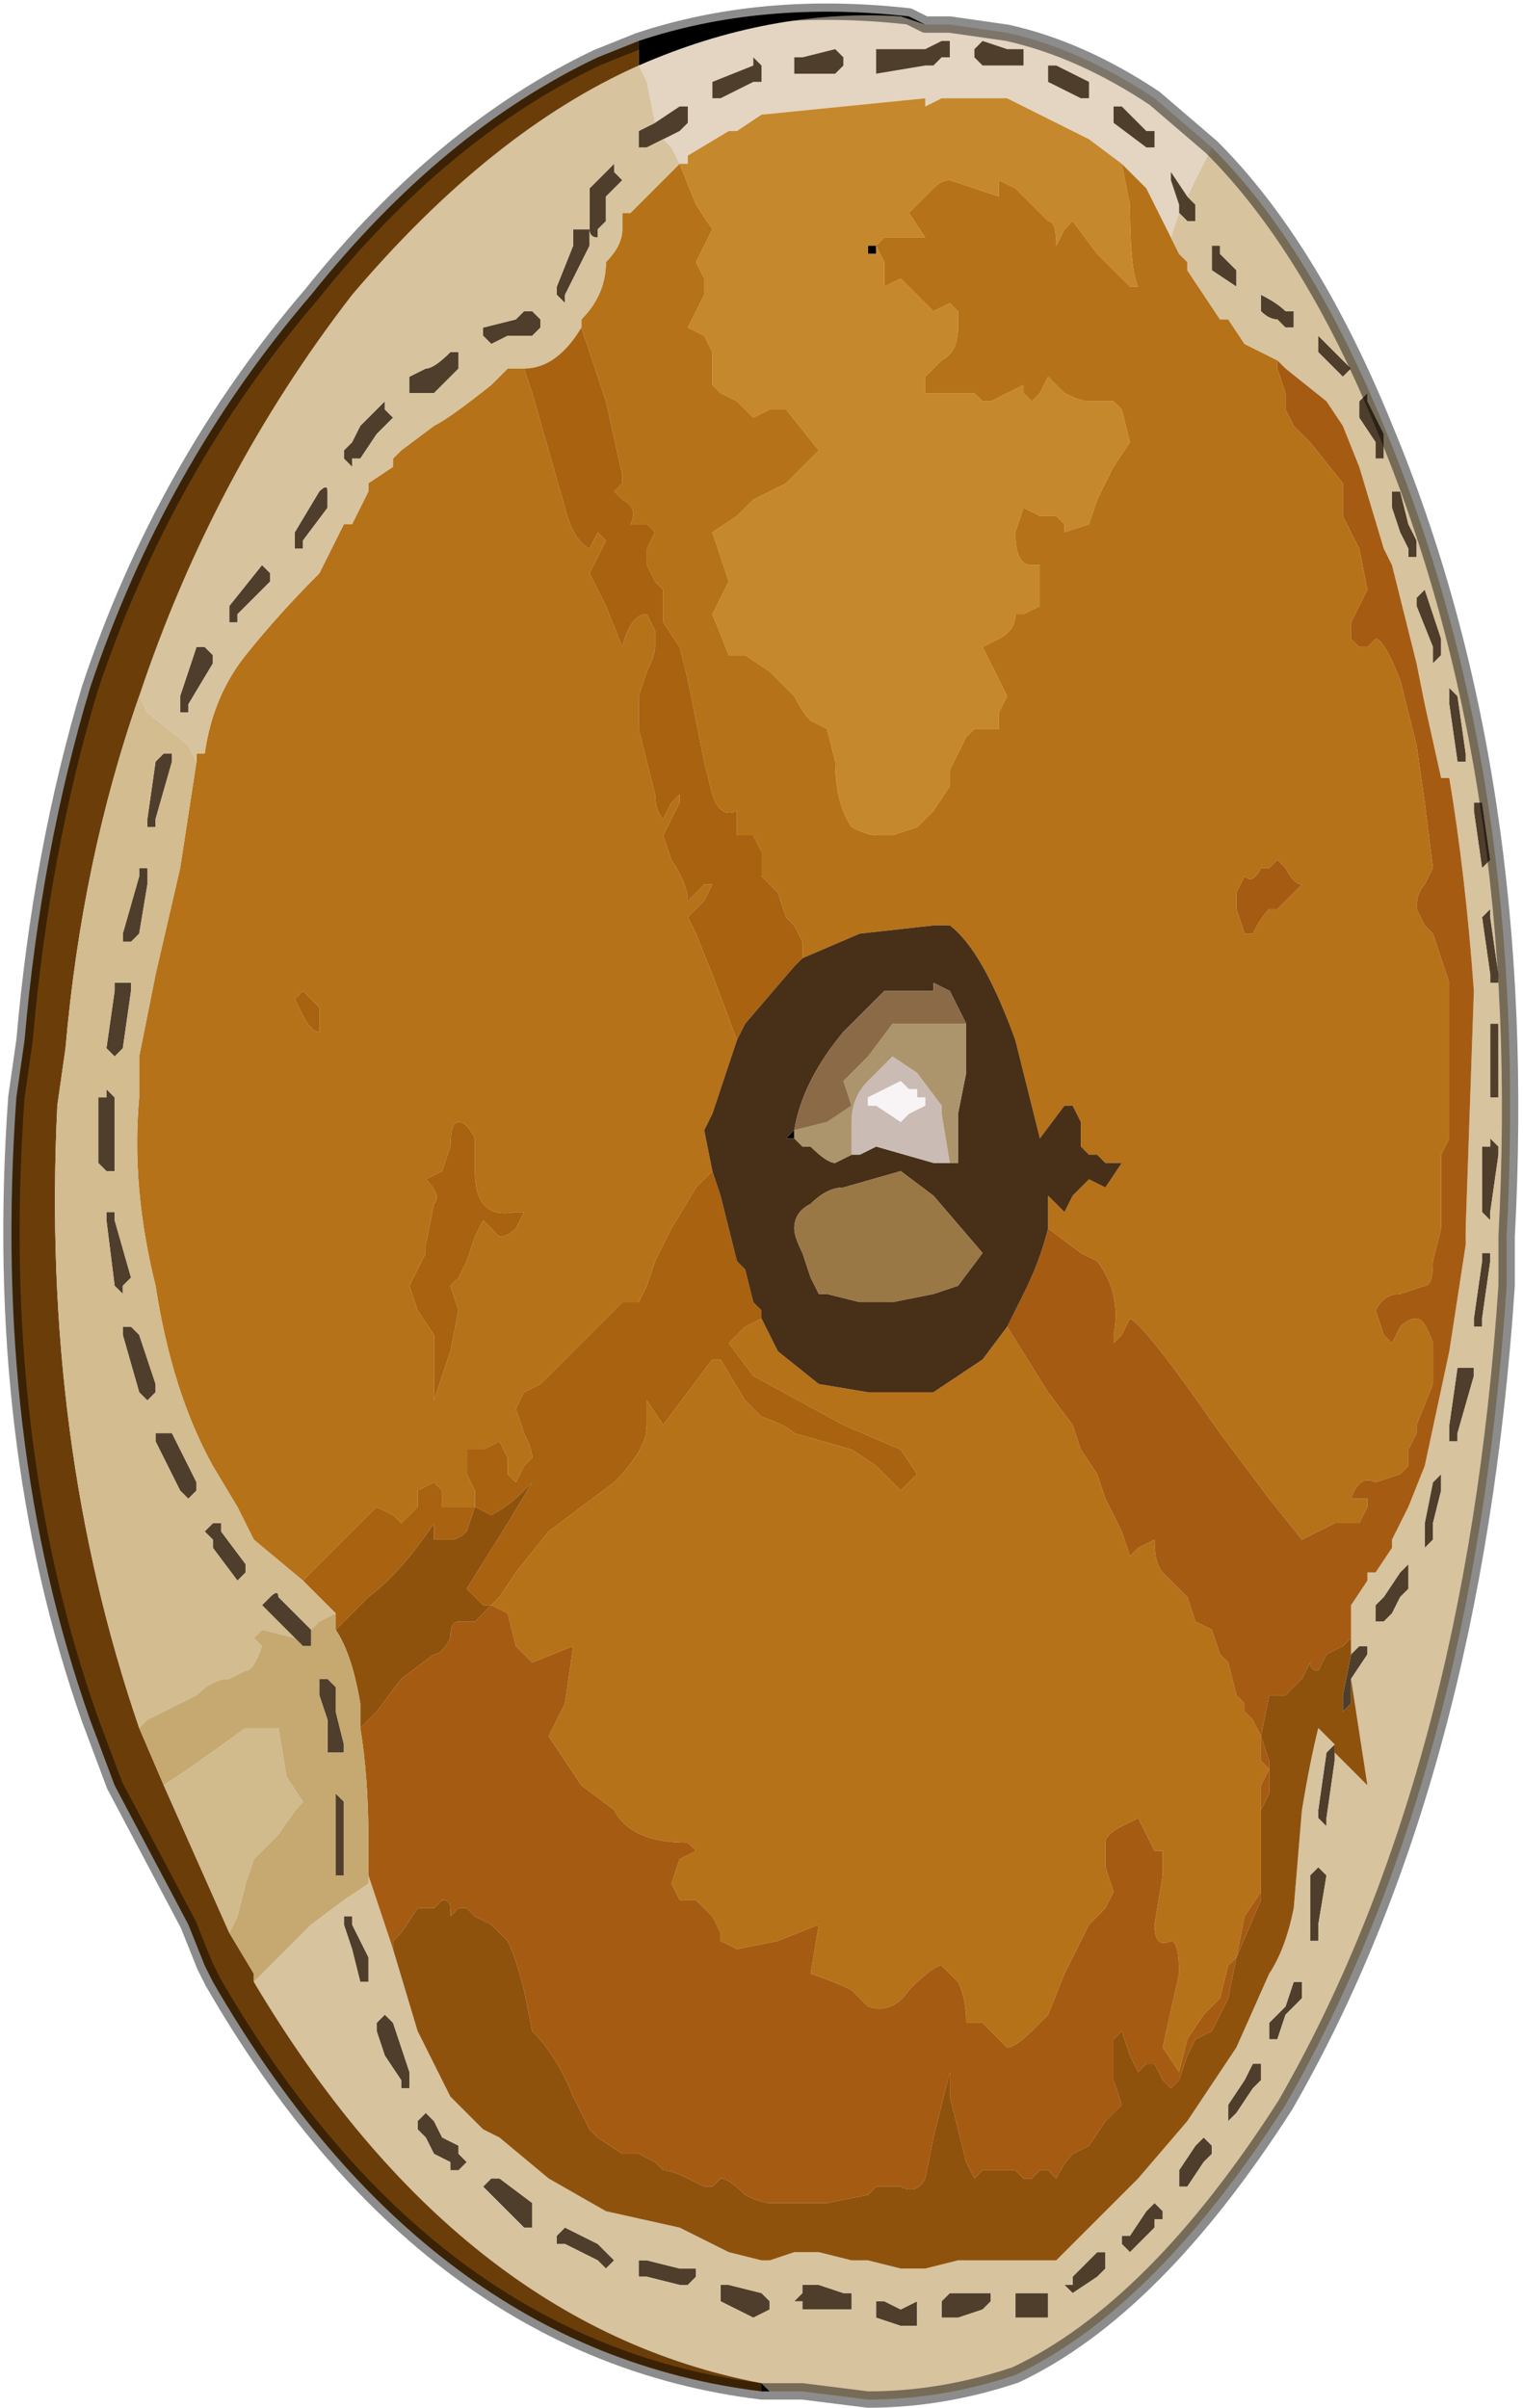 <?xml version="1.0" encoding="UTF-8" standalone="no"?>
<svg xmlns:xlink="http://www.w3.org/1999/xlink" height="14.7px" width="9.3px" xmlns="http://www.w3.org/2000/svg">
  <g transform="matrix(1.0, 0.0, 0.0, 1.0, 4.55, 6.75)">
    <path d="M1.1 -6.6 L1.25 -6.6 1.6 -6.55 Q2.05 -6.45 2.5 -6.15 L2.85 -5.85 2.75 -5.65 2.7 -5.55 2.7 -5.55 2.6 -5.7 2.6 -5.7 2.6 -5.65 2.65 -5.5 2.65 -5.45 2.6 -5.3 2.55 -5.4 2.45 -5.6 2.3 -5.75 2.1 -5.9 2.1 -5.9 Q1.8 -6.05 1.6 -6.15 L1.45 -6.15 1.3 -6.15 1.25 -6.15 1.2 -6.15 1.1 -6.1 1.1 -6.15 0.6 -6.1 0.1 -6.05 -0.05 -5.95 -0.1 -5.95 -0.35 -5.8 -0.35 -5.75 -0.4 -5.75 -0.45 -5.85 -0.5 -5.9 -0.4 -5.95 -0.35 -6.0 -0.35 -6.0 Q-0.35 -6.05 -0.35 -6.05 L-0.35 -6.1 -0.4 -6.1 -0.4 -6.1 -0.55 -6.0 -0.6 -6.25 -0.65 -6.35 Q0.15 -6.7 0.95 -6.65 L1.1 -6.6 M0.3 -6.35 L0.3 -6.3 0.35 -6.3 0.55 -6.3 0.6 -6.35 0.6 -6.4 0.55 -6.45 0.35 -6.4 0.3 -6.4 0.3 -6.35 M0.1 -6.35 L0.1 -6.35 0.05 -6.4 0.05 -6.35 -0.2 -6.25 -0.2 -6.2 -0.2 -6.15 -0.15 -6.15 0.05 -6.25 0.1 -6.25 0.1 -6.35 M1.85 -6.25 L1.85 -6.25 2.05 -6.15 2.1 -6.15 2.1 -6.2 2.1 -6.25 1.9 -6.35 1.85 -6.35 1.85 -6.25 M1.4 -6.45 L1.4 -6.4 1.45 -6.35 1.45 -6.35 1.6 -6.35 1.65 -6.35 1.7 -6.35 1.7 -6.35 1.7 -6.45 1.6 -6.45 1.45 -6.5 1.45 -6.5 1.4 -6.45 M1.25 -6.5 L1.2 -6.5 1.1 -6.45 0.95 -6.45 0.9 -6.45 0.9 -6.45 0.8 -6.45 0.8 -6.4 0.8 -6.3 1.1 -6.35 1.1 -6.35 1.15 -6.35 1.15 -6.35 1.2 -6.4 1.25 -6.4 1.25 -6.5 M2.45 -5.95 L2.3 -6.1 2.25 -6.1 2.25 -6.05 Q2.25 -6.0 2.25 -6.0 L2.45 -5.85 2.45 -5.85 2.5 -5.85 2.5 -5.95 2.45 -5.95" fill="#e3d5c1" fill-rule="evenodd" stroke="none"/>
    <path d="M-0.55 -6.0 L-0.4 -6.1 -0.4 -6.1 -0.35 -6.1 -0.35 -6.05 Q-0.35 -6.05 -0.35 -6.0 L-0.35 -6.0 -0.4 -5.95 -0.5 -5.9 -0.5 -5.9 -0.6 -5.85 -0.6 -5.85 Q-0.65 -5.85 -0.65 -5.85 L-0.65 -5.95 -0.55 -6.0 -0.55 -6.0 M2.65 -5.45 L2.65 -5.5 2.6 -5.65 2.6 -5.7 2.6 -5.7 2.7 -5.55 2.7 -5.55 2.75 -5.5 2.75 -5.45 2.75 -5.4 2.7 -5.4 2.7 -5.4 2.65 -5.45 M1.25 -6.5 L1.25 -6.4 1.2 -6.4 1.15 -6.35 1.15 -6.35 1.1 -6.35 1.1 -6.35 0.8 -6.3 0.8 -6.4 0.8 -6.45 0.9 -6.45 0.9 -6.45 0.95 -6.45 1.1 -6.45 1.2 -6.5 1.25 -6.5 M1.4 -6.45 L1.45 -6.5 1.45 -6.5 1.6 -6.45 1.7 -6.45 1.7 -6.35 1.7 -6.35 1.65 -6.35 1.6 -6.35 1.45 -6.35 1.45 -6.35 1.4 -6.4 1.4 -6.45 M1.85 -6.25 L1.85 -6.35 1.9 -6.35 2.1 -6.25 2.1 -6.2 2.1 -6.15 2.05 -6.15 1.85 -6.25 1.85 -6.25 M0.1 -6.35 L0.1 -6.25 0.05 -6.25 -0.15 -6.15 -0.2 -6.15 -0.2 -6.2 -0.2 -6.25 0.05 -6.35 0.05 -6.4 0.1 -6.35 0.1 -6.35 M0.3 -6.35 L0.3 -6.4 0.35 -6.4 0.55 -6.45 0.6 -6.4 0.6 -6.35 0.55 -6.3 0.35 -6.3 0.3 -6.3 0.3 -6.35 M2.45 -5.95 L2.5 -5.95 2.5 -5.85 2.45 -5.85 2.45 -5.85 2.25 -6.0 Q2.25 -6.0 2.25 -6.05 L2.25 -6.1 2.3 -6.1 2.45 -5.95 M2.9 -5.25 L2.9 -5.2 3.0 -5.1 3.0 -5.0 3.0 -5.0 2.85 -5.1 2.85 -5.2 2.85 -5.25 2.9 -5.25 M3.65 -4.55 L3.7 -4.5 3.65 -4.45 3.65 -4.45 3.65 -4.45 3.5 -4.6 3.5 -4.7 3.5 -4.7 3.65 -4.55 3.65 -4.55 M3.35 -4.75 L3.35 -4.75 3.3 -4.75 3.25 -4.8 Q3.2 -4.8 3.15 -4.85 L3.15 -4.9 3.15 -4.95 Q3.25 -4.9 3.3 -4.85 L3.35 -4.85 3.35 -4.75 M3.7 3.35 L3.75 3.3 3.8 3.3 3.8 3.35 3.7 3.5 3.7 3.65 3.65 3.7 3.65 3.6 3.7 3.35 M3.6 3.95 L3.6 4.0 3.55 4.35 3.55 4.4 3.5 4.35 3.5 4.3 3.55 3.95 3.6 3.9 3.6 3.95 M3.9 -4.1 L3.9 -4.0 3.9 -3.95 3.85 -3.95 3.85 -4.05 3.75 -4.2 3.75 -4.3 3.8 -4.35 3.8 -4.3 3.9 -4.1 M3.95 -3.75 L4.0 -3.75 4.0 -3.75 4.05 -3.55 4.1 -3.45 4.1 -3.35 4.05 -3.35 4.05 -3.4 4.0 -3.5 3.95 -3.65 3.95 -3.75 M4.15 -3.15 L4.25 -2.85 4.25 -2.75 4.25 -2.75 4.2 -2.7 4.2 -2.8 4.1 -3.05 4.1 -3.1 4.15 -3.15 4.15 -3.15 M4.3 -2.5 L4.3 -2.55 4.35 -2.5 4.4 -2.15 4.4 -2.1 4.4 -2.1 4.35 -2.1 4.3 -2.45 4.3 -2.5 M4.45 -1.85 L4.5 -1.85 4.55 -1.5 4.5 -1.45 4.5 -1.45 4.5 -1.45 4.45 -1.8 4.45 -1.9 4.45 -1.85 M4.6 -0.75 L4.55 -0.75 4.55 -0.8 4.5 -1.15 4.5 -1.15 4.55 -1.2 4.55 -1.15 4.6 -0.8 4.6 -0.75 M4.55 -0.5 L4.55 -0.5 4.6 -0.5 4.6 -0.1 4.6 -0.05 4.55 -0.05 Q4.55 0.0 4.55 -0.05 L4.55 -0.45 4.55 -0.5 M4.6 0.25 L4.6 0.3 4.55 0.65 4.55 0.7 4.5 0.65 4.5 0.25 4.55 0.25 4.55 0.2 4.6 0.25 M4.5 0.9 L4.55 0.9 4.55 0.95 4.5 1.3 4.5 1.35 4.45 1.35 4.45 1.3 4.5 0.95 4.5 0.9 M4.45 1.65 L4.35 2.0 4.35 2.05 4.3 2.05 4.3 1.95 4.35 1.6 4.4 1.6 4.45 1.6 4.45 1.65 M4.25 2.25 L4.25 2.35 4.2 2.55 4.2 2.65 4.15 2.7 4.15 2.6 4.15 2.55 4.2 2.3 4.25 2.25 M4.05 2.95 L4.0 3.0 3.95 3.1 3.9 3.15 3.85 3.15 3.85 3.05 3.9 3.0 4.0 2.85 4.05 2.8 4.05 2.9 4.05 2.95 M3.5 4.65 L3.55 4.7 3.5 5.0 3.5 5.1 3.45 5.1 3.45 4.95 3.45 4.7 3.5 4.65 M3.3 5.55 L3.25 5.7 3.2 5.7 3.2 5.6 3.3 5.5 3.35 5.35 3.4 5.35 3.4 5.45 3.3 5.55 M3.15 5.85 L3.15 5.95 3.1 6.0 3.0 6.15 2.95 6.2 2.95 6.1 3.05 5.95 3.1 5.85 3.15 5.85 M2.85 6.35 L2.85 6.4 2.8 6.45 2.7 6.6 2.65 6.6 2.65 6.5 2.75 6.35 2.8 6.3 2.85 6.35 M2.45 6.75 L2.5 6.7 2.55 6.75 2.55 6.8 2.5 6.8 2.5 6.85 2.35 7.0 2.3 6.95 2.3 6.9 2.35 6.9 2.45 6.75 M2.2 7.0 L2.2 7.1 2.15 7.15 2.0 7.25 1.95 7.2 2.0 7.2 2.0 7.15 2.15 7.0 2.2 7.0 M0.15 7.3 L0.15 7.35 0.05 7.4 -0.15 7.3 -0.15 7.25 -0.15 7.2 -0.1 7.2 0.1 7.25 0.15 7.3 M0.45 7.2 L0.6 7.25 0.65 7.25 0.65 7.35 0.6 7.35 0.45 7.35 0.35 7.35 0.35 7.3 0.3 7.3 0.35 7.25 Q0.35 7.2 0.35 7.2 L0.45 7.2 M0.95 7.35 L1.05 7.3 1.05 7.4 1.05 7.45 0.95 7.45 0.8 7.4 0.8 7.3 Q0.85 7.3 0.85 7.3 L0.95 7.35 M1.2 7.4 L1.2 7.3 1.25 7.25 1.3 7.25 1.45 7.25 1.5 7.25 1.5 7.3 1.45 7.35 1.3 7.4 1.25 7.4 1.2 7.4 M1.65 7.25 L1.85 7.25 1.85 7.35 1.85 7.4 1.65 7.4 1.65 7.3 1.65 7.25 M-1.05 -5.35 L-1.0 -5.35 -0.95 -5.35 -0.95 -5.4 -0.95 -5.6 -0.85 -5.7 -0.8 -5.75 -0.8 -5.7 -0.75 -5.65 -0.8 -5.6 Q-0.85 -5.55 -0.85 -5.55 L-0.85 -5.5 -0.85 -5.4 -0.9 -5.35 -0.9 -5.3 Q-0.95 -5.3 -0.95 -5.35 L-0.95 -5.25 -0.95 -5.25 -1.1 -4.95 -1.1 -4.9 -1.15 -4.95 -1.15 -5.0 -1.05 -5.25 -1.05 -5.3 -1.05 -5.35 M-1.35 -4.85 L-1.3 -4.85 -1.25 -4.8 -1.25 -4.75 -1.3 -4.7 -1.45 -4.7 -1.55 -4.65 -1.55 -4.65 -1.6 -4.7 -1.6 -4.75 -1.4 -4.8 -1.35 -4.85 M-1.8 -4.6 L-1.75 -4.6 -1.75 -4.55 -1.75 -4.5 Q-1.85 -4.4 -1.9 -4.35 L-2.0 -4.35 -2.0 -4.35 -2.05 -4.35 -2.05 -4.45 -1.95 -4.5 Q-1.9 -4.5 -1.8 -4.6 M-2.6 -3.75 Q-2.55 -3.8 -2.55 -3.75 L-2.55 -3.65 -2.7 -3.45 -2.7 -3.4 -2.75 -3.4 -2.75 -3.45 -2.75 -3.5 -2.6 -3.75 -2.6 -3.75 M-2.2 -4.3 L-2.2 -4.25 -2.15 -4.2 -2.2 -4.15 -2.25 -4.1 -2.25 -4.1 -2.35 -3.95 -2.4 -3.95 -2.4 -3.9 -2.45 -3.95 -2.45 -4.0 -2.4 -4.05 -2.4 -4.05 -2.35 -4.15 -2.25 -4.25 -2.2 -4.3 M-3.15 -3.0 L-3.15 -3.05 -2.95 -3.3 -2.95 -3.3 -2.9 -3.25 -2.9 -3.2 -3.1 -3.0 -3.1 -2.95 -3.15 -2.95 -3.15 -3.0 M-3.3 -2.8 L-3.3 -2.8 -3.25 -2.75 -3.25 -2.7 -3.4 -2.45 -3.4 -2.4 -3.45 -2.4 -3.45 -2.5 -3.35 -2.8 -3.3 -2.8 M-3.5 -2.15 L-3.5 -2.1 -3.6 -1.75 -3.6 -1.7 -3.65 -1.7 -3.65 -1.75 -3.6 -2.1 -3.55 -2.15 -3.55 -2.15 -3.5 -2.15 M-3.65 -1.45 L-3.65 -1.35 -3.7 -1.05 -3.75 -1.0 -3.75 -1.0 -3.8 -1.0 -3.8 -1.05 -3.7 -1.4 -3.7 -1.45 -3.65 -1.45 M-3.85 -0.75 L-3.8 -0.75 -3.75 -0.75 -3.75 -0.7 -3.8 -0.35 -3.85 -0.3 -3.85 -0.3 -3.9 -0.35 -3.9 -0.35 -3.85 -0.7 -3.85 -0.75 M-3.9 -0.05 L-3.9 -0.1 -3.85 -0.05 -3.85 0.35 -3.85 0.4 -3.9 0.4 -3.9 0.4 -3.95 0.35 -3.95 -0.05 -3.9 -0.05 M-2.75 3.25 L-2.9 3.1 -2.95 3.05 -2.9 3.0 -2.9 3.0 Q-2.85 2.95 -2.85 3.0 L-2.7 3.15 -2.65 3.2 -2.65 3.25 -2.65 3.3 -2.7 3.3 -2.7 3.3 -2.75 3.25 -2.75 3.25 M-3.9 0.65 L-3.9 0.65 -3.85 0.65 -3.85 0.7 -3.75 1.05 -3.8 1.1 -3.8 1.15 -3.85 1.1 -3.85 1.1 -3.9 0.7 -3.9 0.65 M-3.8 1.35 L-3.75 1.35 -3.75 1.35 -3.7 1.4 -3.6 1.7 -3.6 1.75 -3.65 1.8 -3.65 1.8 -3.7 1.75 -3.8 1.4 -3.8 1.35 M-3.6 2.0 L-3.55 2.0 -3.55 2.0 -3.5 2.0 -3.35 2.3 -3.35 2.35 -3.4 2.4 -3.4 2.4 -3.45 2.35 -3.6 2.05 -3.6 2.0 M-2.6 3.55 L-2.6 3.5 -2.55 3.5 -2.5 3.55 -2.5 3.7 -2.45 3.9 -2.45 3.95 Q-2.45 3.95 -2.5 3.95 L-2.55 3.95 -2.55 3.75 -2.6 3.6 -2.6 3.55 M-3.25 2.55 L-3.2 2.55 -3.2 2.6 -3.05 2.8 -3.05 2.85 -3.1 2.9 -3.1 2.9 -3.25 2.7 -3.25 2.65 -3.3 2.6 -3.3 2.6 -3.25 2.55 -3.25 2.55 M-2.45 4.25 L-2.45 4.5 -2.45 4.7 -2.5 4.7 -2.5 4.65 -2.5 4.3 -2.5 4.2 -2.45 4.25 M-1.9 6.2 L-1.9 6.2 -1.85 6.3 -1.75 6.35 -1.75 6.4 -1.7 6.45 -1.7 6.45 -1.75 6.5 -1.8 6.5 -1.8 6.45 -1.9 6.4 -1.95 6.3 -2.0 6.25 -2.0 6.2 -1.95 6.15 -1.95 6.15 -1.9 6.2 M-1.3 6.75 L-1.3 6.85 -1.35 6.85 -1.55 6.65 -1.6 6.6 -1.55 6.55 -1.55 6.55 -1.5 6.55 -1.3 6.7 -1.3 6.75 M-1.15 6.95 L-1.15 6.9 -1.1 6.85 -1.1 6.85 -0.9 6.95 -0.85 7.0 -0.85 7.0 -0.8 7.05 -0.85 7.1 -0.85 7.1 -0.9 7.05 -1.1 6.95 -1.15 6.95 M-0.6 7.05 L-0.4 7.1 -0.35 7.1 Q-0.3 7.1 -0.3 7.1 L-0.3 7.15 -0.35 7.2 -0.35 7.2 -0.4 7.2 -0.6 7.15 -0.65 7.15 -0.65 7.05 -0.6 7.05 M-2.3 5.2 L-2.3 5.3 -2.3 5.35 -2.35 5.35 -2.4 5.15 -2.4 5.15 -2.45 5.0 -2.45 4.95 -2.4 4.95 -2.4 5.0 -2.35 5.1 -2.3 5.2 M-2.25 5.6 L-2.2 5.55 -2.2 5.55 -2.15 5.6 -2.1 5.75 -2.05 5.9 Q-2.05 5.9 -2.05 5.95 L-2.05 6.0 -2.1 6.0 -2.1 5.95 -2.2 5.8 -2.2 5.8 -2.25 5.65 -2.25 5.6" fill="#4f3e2c" fill-rule="evenodd" stroke="none"/>
    <path d="M1.1 -6.6 L0.95 -6.65 Q0.15 -6.7 -0.65 -6.35 L-0.65 -6.5 Q0.1 -6.75 1.0 -6.65 L1.1 -6.6 M0.15 7.85 L0.1 7.85 0.1 7.8 0.15 7.85 M0.8 -5.25 L0.8 -5.2 0.75 -5.2 0.75 -5.25 0.8 -5.25 0.8 -5.25 M0.3 0.2 L0.25 0.2 0.3 0.15 0.3 0.2" fill="#000000" fill-rule="evenodd" stroke="none"/>
    <path d="M-0.4 -5.75 L-0.35 -5.75 -0.35 -5.8 -0.1 -5.95 -0.05 -5.95 0.1 -6.05 0.6 -6.1 1.1 -6.15 1.1 -6.1 1.2 -6.15 1.25 -6.15 1.3 -6.15 1.45 -6.15 1.6 -6.15 Q1.8 -6.05 2.1 -5.9 L2.1 -5.9 2.3 -5.75 2.35 -5.5 Q2.35 -5.1 2.4 -5.0 L2.35 -5.0 2.15 -5.2 2.0 -5.4 1.95 -5.35 1.9 -5.25 Q1.9 -5.4 1.85 -5.4 L1.75 -5.5 1.65 -5.6 1.55 -5.65 1.55 -5.55 1.55 -5.55 1.25 -5.65 Q1.2 -5.65 1.15 -5.6 L1.05 -5.5 1.0 -5.45 1.0 -5.45 1.1 -5.3 1.0 -5.3 0.9 -5.3 0.85 -5.3 0.8 -5.25 0.8 -5.25 0.75 -5.25 0.75 -5.2 0.8 -5.2 0.8 -5.25 0.85 -5.15 0.85 -5.0 0.95 -5.05 1.0 -5.0 1.05 -4.95 1.15 -4.85 1.25 -4.9 1.3 -4.85 1.3 -4.75 Q1.3 -4.6 1.2 -4.55 L1.1 -4.45 1.1 -4.35 1.15 -4.35 1.25 -4.35 1.35 -4.35 1.4 -4.35 1.45 -4.3 1.5 -4.3 1.7 -4.4 1.7 -4.35 1.75 -4.3 1.8 -4.35 1.85 -4.45 1.95 -4.35 Q2.05 -4.3 2.1 -4.3 L2.15 -4.3 2.25 -4.3 2.3 -4.25 2.35 -4.05 2.25 -3.9 2.2 -3.8 2.15 -3.7 2.1 -3.55 1.95 -3.5 1.95 -3.55 1.9 -3.6 1.85 -3.6 1.8 -3.6 1.7 -3.65 1.65 -3.5 Q1.65 -3.3 1.75 -3.3 L1.8 -3.3 1.8 -3.05 1.7 -3.0 1.7 -3.0 1.65 -3.0 Q1.65 -2.9 1.55 -2.85 L1.45 -2.8 1.55 -2.6 1.6 -2.5 1.55 -2.4 1.55 -2.3 1.4 -2.3 Q1.4 -2.3 1.35 -2.25 L1.35 -2.25 1.3 -2.15 1.25 -2.05 1.25 -1.95 1.15 -1.8 1.05 -1.7 0.9 -1.65 0.8 -1.65 Q0.75 -1.65 0.65 -1.7 0.55 -1.85 0.55 -2.1 L0.5 -2.3 0.4 -2.35 Q0.35 -2.4 0.3 -2.5 L0.15 -2.65 0.0 -2.75 -0.1 -2.75 -0.2 -3.0 -0.15 -3.1 -0.1 -3.2 -0.15 -3.35 -0.2 -3.5 -0.05 -3.6 0.0 -3.65 0.05 -3.7 0.15 -3.75 0.25 -3.8 0.45 -4.0 0.25 -4.25 0.15 -4.25 0.05 -4.2 0.0 -4.25 -0.05 -4.3 -0.15 -4.35 -0.2 -4.4 -0.2 -4.6 -0.25 -4.7 -0.35 -4.75 -0.3 -4.85 -0.25 -4.95 -0.25 -5.05 -0.3 -5.15 -0.2 -5.35 -0.2 -5.35 -0.3 -5.5 -0.4 -5.75" fill="#c6882c" fill-rule="evenodd" stroke="none"/>
    <path d="M2.3 -5.75 L2.45 -5.6 2.55 -5.4 2.6 -5.3 2.65 -5.2 2.65 -5.2 2.7 -5.15 2.7 -5.1 2.8 -4.95 2.9 -4.8 2.95 -4.8 3.05 -4.65 3.05 -4.65 3.25 -4.55 3.25 -4.5 3.3 -4.35 3.3 -4.25 3.35 -4.15 3.4 -4.1 3.45 -4.05 3.65 -3.8 3.65 -3.6 3.75 -3.4 3.8 -3.15 3.75 -3.05 3.7 -2.95 3.7 -2.85 3.75 -2.8 3.8 -2.8 3.85 -2.85 Q3.9 -2.85 4.0 -2.6 L4.1 -2.2 4.15 -1.85 4.2 -1.45 4.15 -1.35 Q4.1 -1.3 4.1 -1.2 L4.15 -1.1 4.2 -1.05 4.3 -0.75 4.3 -0.15 4.3 0.2 4.25 0.3 4.25 0.75 4.2 0.95 Q4.2 1.1 4.15 1.1 L4.0 1.15 Q3.9 1.15 3.85 1.25 L3.9 1.4 3.95 1.45 4.0 1.35 Q4.05 1.3 4.1 1.3 4.15 1.3 4.2 1.45 L4.2 1.7 4.1 1.95 4.1 2.0 4.05 2.1 4.05 2.2 4.0 2.25 3.85 2.3 Q3.75 2.25 3.7 2.4 L3.8 2.4 3.8 2.45 3.75 2.55 3.6 2.55 3.5 2.6 3.4 2.65 3.2 2.4 2.9 2.0 Q2.45 1.35 2.35 1.3 L2.3 1.4 2.25 1.45 2.25 1.4 Q2.3 1.15 2.15 0.95 L2.05 0.9 1.85 0.75 1.85 0.55 1.9 0.6 1.95 0.65 2.0 0.55 2.05 0.5 2.1 0.45 2.2 0.5 2.3 0.35 2.25 0.35 2.2 0.35 2.15 0.3 2.1 0.3 2.05 0.25 2.05 0.1 2.0 0.0 1.95 0.0 1.95 0.0 1.8 0.2 1.65 -0.4 Q1.45 -0.95 1.25 -1.1 L1.15 -1.1 1.15 -1.1 0.7 -1.05 0.35 -0.9 0.35 -1.0 0.3 -1.1 0.25 -1.15 0.2 -1.3 0.1 -1.4 0.1 -1.55 0.05 -1.65 0.0 -1.65 -0.05 -1.65 -0.05 -1.8 Q-0.15 -1.75 -0.2 -1.9 L-0.25 -2.1 -0.3 -2.35 -0.35 -2.6 -0.4 -2.8 -0.5 -2.95 -0.5 -3.15 -0.55 -3.2 -0.6 -3.3 -0.6 -3.4 -0.55 -3.5 -0.55 -3.5 -0.6 -3.55 -0.65 -3.55 -0.65 -3.55 -0.7 -3.55 Q-0.65 -3.65 -0.75 -3.7 L-0.8 -3.75 -0.75 -3.8 -0.75 -3.85 -0.85 -4.3 Q-0.95 -4.6 -1.0 -4.75 L-1.0 -4.8 Q-0.85 -4.95 -0.85 -5.15 -0.75 -5.25 -0.75 -5.35 L-0.75 -5.35 -0.75 -5.45 -0.7 -5.45 -0.7 -5.45 -0.55 -5.6 -0.55 -5.6 -0.45 -5.7 -0.4 -5.75 -0.3 -5.5 -0.2 -5.35 -0.2 -5.35 -0.3 -5.15 -0.25 -5.05 -0.25 -4.95 -0.3 -4.85 -0.35 -4.75 -0.25 -4.7 -0.2 -4.6 -0.2 -4.4 -0.15 -4.35 -0.05 -4.3 0.0 -4.25 0.05 -4.2 0.15 -4.25 0.25 -4.25 0.45 -4.0 0.25 -3.8 0.15 -3.75 0.05 -3.7 0.0 -3.65 -0.05 -3.6 -0.2 -3.5 -0.15 -3.35 -0.1 -3.2 -0.15 -3.1 -0.2 -3.0 -0.1 -2.75 0.0 -2.75 0.15 -2.65 0.3 -2.5 Q0.35 -2.4 0.4 -2.35 L0.5 -2.3 0.55 -2.1 Q0.55 -1.85 0.65 -1.7 0.75 -1.65 0.8 -1.65 L0.9 -1.65 1.05 -1.7 1.15 -1.8 1.25 -1.95 1.25 -2.05 1.3 -2.15 1.35 -2.25 1.35 -2.25 Q1.4 -2.3 1.4 -2.3 L1.55 -2.3 1.55 -2.4 1.6 -2.5 1.55 -2.6 1.45 -2.8 1.55 -2.85 Q1.65 -2.9 1.65 -3.0 L1.7 -3.0 1.7 -3.0 1.8 -3.05 1.8 -3.3 1.75 -3.3 Q1.65 -3.3 1.65 -3.5 L1.7 -3.65 1.8 -3.6 1.85 -3.6 1.9 -3.6 1.95 -3.55 1.95 -3.5 2.1 -3.55 2.15 -3.7 2.2 -3.8 2.25 -3.9 2.35 -4.05 2.3 -4.25 2.25 -4.3 2.15 -4.3 2.1 -4.3 Q2.05 -4.3 1.95 -4.35 L1.85 -4.45 1.8 -4.35 1.75 -4.3 1.7 -4.35 1.7 -4.4 1.5 -4.3 1.45 -4.3 1.4 -4.35 1.35 -4.35 1.25 -4.35 1.15 -4.35 1.1 -4.35 1.1 -4.45 1.2 -4.55 Q1.3 -4.6 1.3 -4.75 L1.3 -4.85 1.25 -4.9 1.15 -4.85 1.05 -4.95 1.0 -5.0 0.95 -5.05 0.85 -5.0 0.85 -5.15 0.8 -5.25 0.85 -5.3 0.9 -5.3 1.0 -5.3 1.1 -5.3 1.0 -5.45 1.0 -5.45 1.05 -5.5 1.15 -5.6 Q1.2 -5.65 1.25 -5.65 L1.55 -5.55 1.55 -5.55 1.55 -5.65 1.65 -5.6 1.75 -5.5 1.85 -5.4 Q1.9 -5.4 1.9 -5.25 L1.95 -5.35 2.0 -5.4 2.15 -5.2 2.35 -5.0 2.4 -5.0 Q2.35 -5.1 2.35 -5.5 L2.3 -5.75 M-0.05 -0.4 L-0.2 0.05 -0.25 0.15 -0.2 0.4 -0.3 0.5 -0.45 0.75 -0.5 0.85 -0.55 0.95 -0.6 1.1 -0.65 1.2 -0.75 1.2 -0.8 1.25 -0.85 1.3 -1.05 1.5 -1.25 1.7 -1.35 1.75 -1.4 1.85 -1.35 2.0 Q-1.3 2.1 -1.3 2.15 L-1.35 2.2 -1.4 2.3 -1.45 2.25 -1.45 2.15 -1.5 2.05 -1.6 2.1 -1.7 2.1 -1.7 2.25 -1.65 2.35 -1.65 2.45 -1.85 2.45 -1.85 2.35 -1.9 2.3 -2.0 2.35 -2.0 2.45 -2.05 2.5 -2.1 2.55 -2.15 2.5 -2.25 2.45 -2.7 2.9 -3.0 2.65 -3.1 2.45 -3.25 2.2 -3.25 2.2 Q-3.5 1.75 -3.6 1.1 -3.75 0.5 -3.7 -0.05 L-3.7 -0.3 -3.6 -0.8 -3.45 -1.45 -3.35 -2.1 -3.35 -2.15 -3.3 -2.15 Q-3.25 -2.5 -3.05 -2.75 L-3.05 -2.75 Q-2.85 -3.0 -2.6 -3.25 L-2.6 -3.25 -2.45 -3.55 -2.4 -3.55 -2.3 -3.75 -2.3 -3.8 -2.15 -3.9 -2.15 -3.95 -2.1 -4.0 -1.9 -4.15 Q-1.8 -4.2 -1.55 -4.4 L-1.45 -4.5 -1.35 -4.5 -1.3 -4.35 -1.2 -4.0 -1.1 -3.65 Q-1.05 -3.45 -0.95 -3.4 L-0.9 -3.5 -0.85 -3.45 -0.85 -3.45 -0.9 -3.35 -0.95 -3.25 -0.85 -3.05 -0.75 -2.8 Q-0.7 -3.0 -0.6 -3.0 L-0.55 -2.9 -0.55 -2.8 Q-0.55 -2.75 -0.6 -2.65 L-0.65 -2.5 -0.65 -2.3 -0.6 -2.1 -0.55 -1.9 Q-0.55 -1.8 -0.5 -1.75 L-0.45 -1.85 -0.4 -1.9 -0.4 -1.85 -0.45 -1.75 -0.5 -1.65 -0.45 -1.5 Q-0.35 -1.35 -0.35 -1.25 L-0.25 -1.35 -0.2 -1.35 -0.25 -1.25 -0.35 -1.15 -0.3 -1.05 -0.2 -0.8 -0.05 -0.4 M0.1 1.3 L0.2 1.5 0.45 1.7 0.75 1.75 1.1 1.75 1.15 1.75 1.3 1.65 1.45 1.55 1.6 1.35 1.85 1.75 2.0 1.95 2.05 2.1 2.15 2.25 2.2 2.4 2.3 2.6 2.35 2.75 2.4 2.7 2.5 2.65 Q2.5 2.8 2.55 2.85 L2.6 2.9 2.7 3.0 2.75 3.15 2.85 3.2 2.9 3.35 2.95 3.4 3.0 3.6 3.05 3.65 3.05 3.7 3.1 3.75 3.15 3.85 3.15 4.0 3.2 4.05 3.15 4.15 3.15 4.35 3.15 4.45 3.15 4.8 3.05 4.95 3.0 5.2 2.95 5.25 2.9 5.45 2.8 5.55 2.7 5.7 2.65 5.9 2.55 5.75 2.65 5.3 Q2.65 5.1 2.6 5.1 2.5 5.15 2.5 5.0 L2.55 4.7 2.55 4.55 2.5 4.55 2.4 4.35 2.3 4.4 Q2.2 4.45 2.2 4.5 L2.2 4.65 2.25 4.8 2.2 4.9 2.1 5.0 1.95 5.3 1.85 5.55 1.75 5.65 Q1.65 5.75 1.6 5.75 L1.55 5.7 1.45 5.6 1.4 5.6 1.35 5.6 Q1.35 5.45 1.3 5.35 L1.2 5.25 Q1.15 5.25 1.0 5.4 0.9 5.55 0.75 5.5 L0.65 5.4 Q0.55 5.35 0.4 5.3 L0.45 5.0 0.2 5.1 -0.05 5.15 -0.15 5.1 -0.15 5.05 -0.2 4.95 -0.3 4.85 -0.4 4.85 -0.45 4.75 -0.4 4.6 -0.3 4.55 -0.35 4.5 Q-0.7 4.5 -0.8 4.3 L-1.0 4.15 -1.2 3.85 -1.15 3.75 -1.1 3.65 -1.05 3.3 -1.3 3.4 -1.4 3.3 -1.45 3.1 -1.55 3.05 -1.5 3.0 -1.4 2.85 -1.2 2.6 -0.8 2.3 Q-0.6 2.1 -0.6 1.95 L-0.6 1.8 -0.5 1.95 -0.35 1.75 -0.2 1.55 -0.15 1.55 0.0 1.8 0.1 1.9 Q0.25 1.95 0.3 2.0 L0.65 2.1 0.8 2.2 0.95 2.35 1.0 2.3 1.05 2.25 0.95 2.1 0.6 1.95 0.05 1.65 -0.1 1.45 0.0 1.35 0.1 1.3 M3.2 -1.45 L3.15 -1.45 Q3.1 -1.35 3.05 -1.4 L3.0 -1.3 3.0 -1.2 3.05 -1.05 3.1 -1.05 Q3.15 -1.15 3.2 -1.2 L3.25 -1.2 3.25 -1.2 3.3 -1.25 3.4 -1.35 Q3.35 -1.35 3.3 -1.45 L3.25 -1.5 3.2 -1.45 M-2.6 -0.6 L-2.7 -0.7 -2.7 -0.7 -2.75 -0.65 -2.7 -0.55 Q-2.65 -0.45 -2.6 -0.45 L-2.6 -0.6 M-1.65 0.4 L-1.65 0.2 Q-1.7 0.1 -1.75 0.1 -1.8 0.1 -1.8 0.25 L-1.85 0.4 -1.95 0.45 Q-1.85 0.55 -1.9 0.6 L-1.95 0.85 -1.95 0.9 -2.05 1.1 -2.0 1.25 -1.9 1.4 -1.9 1.85 -1.9 1.8 -1.8 1.5 -1.75 1.25 -1.8 1.1 -1.75 1.05 -1.7 0.95 -1.65 0.8 -1.6 0.7 -1.55 0.75 -1.5 0.8 Q-1.45 0.8 -1.4 0.75 L-1.35 0.65 -1.4 0.65 Q-1.65 0.7 -1.65 0.4" fill="#b67218" fill-rule="evenodd" stroke="none"/>
    <path d="M-0.65 -6.35 L-0.6 -6.25 -0.55 -6.0 -0.55 -6.0 -0.65 -5.95 -0.65 -5.85 Q-0.65 -5.85 -0.6 -5.85 L-0.6 -5.85 -0.5 -5.9 -0.5 -5.9 -0.45 -5.85 -0.4 -5.75 -0.45 -5.7 -0.55 -5.6 -0.55 -5.6 -0.7 -5.45 -0.7 -5.45 -0.75 -5.45 -0.75 -5.35 -0.75 -5.35 Q-0.75 -5.25 -0.85 -5.15 -0.85 -4.95 -1.0 -4.8 L-1.0 -4.75 Q-1.15 -4.5 -1.35 -4.5 L-1.45 -4.5 -1.55 -4.4 Q-1.8 -4.2 -1.9 -4.15 L-2.1 -4.0 -2.15 -3.95 -2.15 -3.9 -2.3 -3.8 -2.3 -3.75 -2.4 -3.55 -2.45 -3.55 -2.6 -3.25 -2.6 -3.25 Q-2.85 -3.0 -3.05 -2.75 L-3.05 -2.75 Q-3.25 -2.5 -3.3 -2.15 L-3.35 -2.15 -3.35 -2.1 -3.4 -2.2 -3.65 -2.4 -3.7 -2.5 Q-3.25 -3.85 -2.4 -4.95 -1.55 -5.95 -0.65 -6.35 M2.6 -5.3 L2.65 -5.45 2.7 -5.4 2.7 -5.4 2.75 -5.4 2.75 -5.45 2.75 -5.5 2.7 -5.55 2.75 -5.65 2.85 -5.85 Q3.45 -5.25 3.9 -4.15 4.8 -2.0 4.65 0.8 L4.65 1.1 Q4.45 4.1 3.3 6.1 2.5 7.35 1.65 7.75 1.2 7.9 0.75 7.9 L0.35 7.85 0.25 7.85 0.15 7.85 0.1 7.8 Q-1.75 7.45 -3.0 5.35 L-2.9 5.25 -2.65 5.0 -2.45 4.85 -2.3 4.75 -2.3 4.7 -2.2 5.0 -2.15 5.15 -2.0 5.65 -2.0 5.65 -1.9 5.85 -1.8 6.05 -1.75 6.1 -1.75 6.1 -1.65 6.2 -1.6 6.25 -1.5 6.3 -1.5 6.3 -1.2 6.55 -0.85 6.75 -0.4 6.85 -0.4 6.85 -0.1 7.0 0.1 7.05 0.15 7.05 0.3 7.0 0.45 7.0 0.65 7.05 0.75 7.05 0.95 7.1 1.1 7.1 1.3 7.05 1.45 7.05 1.7 7.05 1.9 7.05 2.15 6.8 2.4 6.55 2.7 6.2 3.0 5.75 3.2 5.3 Q3.3 5.15 3.35 4.9 L3.4 4.3 Q3.45 4.0 3.5 3.8 L3.55 3.85 3.6 3.9 3.55 3.95 3.5 4.3 3.5 4.35 3.55 4.4 3.55 4.35 3.6 4.0 3.6 3.95 3.8 4.15 3.7 3.5 3.8 3.35 3.8 3.3 3.75 3.3 3.7 3.35 3.7 3.25 3.7 3.05 3.8 2.9 3.8 2.85 3.85 2.85 3.95 2.7 3.95 2.65 4.05 2.45 4.15 2.2 4.3 1.5 4.4 0.85 4.4 0.75 4.45 -0.7 Q4.4 -1.4 4.3 -2.0 L4.25 -2.0 4.15 -2.45 4.1 -2.7 4.1 -2.7 3.95 -3.3 3.9 -3.4 3.9 -3.4 3.75 -3.9 3.75 -3.9 3.65 -4.15 3.55 -4.3 3.3 -4.5 3.3 -4.5 3.25 -4.55 3.05 -4.65 3.05 -4.65 2.95 -4.8 2.9 -4.8 2.8 -4.95 2.7 -5.1 2.7 -5.15 2.65 -5.2 2.65 -5.2 2.6 -5.3 M2.9 -5.25 L2.85 -5.25 2.85 -5.2 2.85 -5.1 3.0 -5.0 3.0 -5.0 3.0 -5.1 2.9 -5.2 2.9 -5.25 M3.35 -4.75 L3.35 -4.85 3.3 -4.85 Q3.25 -4.9 3.15 -4.95 L3.15 -4.9 3.15 -4.85 Q3.2 -4.8 3.25 -4.8 L3.3 -4.75 3.35 -4.75 3.35 -4.75 M3.65 -4.55 L3.65 -4.55 3.5 -4.7 3.5 -4.7 3.5 -4.6 3.65 -4.45 3.65 -4.45 3.65 -4.45 3.7 -4.5 3.65 -4.55 M3.95 -3.75 L3.95 -3.65 4.0 -3.5 4.05 -3.4 4.05 -3.35 4.1 -3.35 4.1 -3.45 4.05 -3.55 4.0 -3.75 4.0 -3.75 3.95 -3.75 M3.9 -4.1 L3.8 -4.3 3.8 -4.35 3.75 -4.3 3.75 -4.2 3.85 -4.05 3.85 -3.95 3.9 -3.95 3.9 -4.0 3.9 -4.1 M4.05 2.95 L4.05 2.9 4.05 2.8 4.0 2.85 3.9 3.0 3.85 3.05 3.85 3.15 3.9 3.15 3.95 3.1 4.0 3.0 4.05 2.95 M4.25 2.25 L4.2 2.3 4.15 2.55 4.15 2.6 4.15 2.7 4.2 2.65 4.2 2.55 4.25 2.35 4.25 2.25 M4.45 1.65 L4.45 1.6 4.4 1.6 4.35 1.6 4.3 1.95 4.3 2.05 4.35 2.05 4.35 2.0 4.45 1.65 M4.5 0.9 L4.5 0.95 4.45 1.3 4.45 1.35 4.5 1.35 4.5 1.3 4.55 0.95 4.55 0.9 4.5 0.9 M4.6 0.25 L4.55 0.2 4.55 0.25 4.5 0.25 4.5 0.65 4.55 0.7 4.55 0.65 4.6 0.3 4.6 0.25 M4.55 -0.5 L4.55 -0.45 4.55 -0.05 Q4.55 0.0 4.55 -0.05 L4.6 -0.05 4.6 -0.1 4.6 -0.5 4.55 -0.5 4.55 -0.5 M4.6 -0.75 L4.6 -0.8 4.55 -1.15 4.55 -1.2 4.5 -1.15 4.5 -1.15 4.55 -0.8 4.55 -0.75 4.6 -0.75 M4.45 -1.85 L4.45 -1.9 4.45 -1.8 4.5 -1.45 4.5 -1.45 4.5 -1.45 4.55 -1.5 4.5 -1.85 4.45 -1.85 M4.3 -2.5 L4.3 -2.45 4.35 -2.1 4.4 -2.1 4.4 -2.1 4.4 -2.15 4.35 -2.5 4.3 -2.55 4.3 -2.5 M4.15 -3.15 L4.15 -3.15 4.1 -3.1 4.1 -3.05 4.2 -2.8 4.2 -2.7 4.25 -2.75 4.25 -2.75 4.25 -2.85 4.15 -3.15 M3.5 4.65 L3.45 4.7 3.45 4.95 3.45 5.1 3.5 5.1 3.5 5.0 3.55 4.7 3.5 4.65 M3.15 5.85 L3.1 5.85 3.05 5.95 2.95 6.1 2.95 6.2 3.0 6.15 3.1 6.0 3.15 5.95 3.15 5.85 M3.3 5.55 L3.4 5.45 3.4 5.35 3.35 5.35 3.3 5.5 3.2 5.6 3.2 5.7 3.25 5.7 3.3 5.55 M1.65 7.25 L1.65 7.3 1.65 7.4 1.85 7.4 1.85 7.35 1.85 7.25 1.65 7.25 M1.2 7.4 L1.25 7.4 1.3 7.4 1.45 7.35 1.5 7.3 1.5 7.25 1.45 7.25 1.3 7.25 1.25 7.25 1.2 7.3 1.2 7.4 M0.95 7.35 L0.85 7.3 Q0.85 7.3 0.8 7.3 L0.8 7.4 0.95 7.45 1.05 7.45 1.05 7.4 1.05 7.3 0.95 7.35 M0.45 7.2 L0.35 7.2 Q0.35 7.2 0.35 7.25 L0.3 7.3 0.35 7.3 0.35 7.35 0.45 7.35 0.6 7.35 0.65 7.35 0.65 7.25 0.6 7.25 0.45 7.2 M0.15 7.3 L0.1 7.25 -0.1 7.2 -0.15 7.2 -0.15 7.25 -0.15 7.3 0.05 7.4 0.15 7.35 0.15 7.3 M2.2 7.0 L2.15 7.0 2.0 7.15 2.0 7.2 1.95 7.2 2.0 7.25 2.15 7.15 2.2 7.1 2.2 7.0 M2.45 6.75 L2.35 6.9 2.3 6.9 2.3 6.95 2.35 7.0 2.5 6.85 2.5 6.8 2.55 6.8 2.55 6.75 2.5 6.7 2.45 6.75 M2.85 6.35 L2.8 6.3 2.75 6.35 2.65 6.5 2.65 6.6 2.7 6.6 2.8 6.45 2.85 6.4 2.85 6.35 M-1.35 -4.85 L-1.4 -4.8 -1.6 -4.75 -1.6 -4.7 -1.55 -4.65 -1.55 -4.65 -1.45 -4.7 -1.3 -4.7 -1.25 -4.75 -1.25 -4.8 -1.3 -4.85 -1.35 -4.85 M-1.05 -5.35 L-1.05 -5.3 -1.05 -5.25 -1.15 -5.0 -1.15 -4.95 -1.1 -4.9 -1.1 -4.95 -0.95 -5.25 -0.95 -5.25 -0.95 -5.35 Q-0.95 -5.3 -0.9 -5.3 L-0.9 -5.35 -0.85 -5.4 -0.85 -5.5 -0.85 -5.55 Q-0.85 -5.55 -0.8 -5.6 L-0.75 -5.65 -0.8 -5.7 -0.8 -5.75 -0.85 -5.7 -0.95 -5.6 -0.95 -5.4 -0.95 -5.35 -1.0 -5.35 -1.05 -5.35 M-3.3 -2.8 L-3.35 -2.8 -3.45 -2.5 -3.45 -2.4 -3.4 -2.4 -3.4 -2.45 -3.25 -2.7 -3.25 -2.75 -3.3 -2.8 -3.3 -2.8 M-3.15 -3.0 L-3.15 -2.95 -3.1 -2.95 -3.1 -3.0 -2.9 -3.2 -2.9 -3.25 -2.95 -3.3 -2.95 -3.3 -3.15 -3.05 -3.15 -3.0 M-2.2 -4.3 L-2.25 -4.25 -2.35 -4.15 -2.4 -4.05 -2.4 -4.05 -2.45 -4.0 -2.45 -3.95 -2.4 -3.9 -2.4 -3.95 -2.35 -3.95 -2.25 -4.1 -2.25 -4.1 -2.2 -4.15 -2.15 -4.2 -2.2 -4.25 -2.2 -4.3 M-2.6 -3.75 L-2.6 -3.75 -2.75 -3.5 -2.75 -3.45 -2.75 -3.4 -2.7 -3.4 -2.7 -3.45 -2.55 -3.65 -2.55 -3.75 Q-2.55 -3.8 -2.6 -3.75 M-1.8 -4.6 Q-1.9 -4.5 -1.95 -4.5 L-2.05 -4.45 -2.05 -4.35 -2.0 -4.35 -2.0 -4.35 -1.9 -4.35 Q-1.85 -4.4 -1.75 -4.5 L-1.75 -4.55 -1.75 -4.6 -1.8 -4.6 M-2.25 5.6 L-2.25 5.65 -2.2 5.8 -2.2 5.8 -2.1 5.95 -2.1 6.0 -2.05 6.0 -2.05 5.95 Q-2.05 5.9 -2.05 5.9 L-2.1 5.75 -2.15 5.6 -2.2 5.55 -2.2 5.55 -2.25 5.6 M-2.3 5.2 L-2.35 5.1 -2.4 5.0 -2.4 4.95 -2.45 4.95 -2.45 5.0 -2.4 5.15 -2.4 5.15 -2.35 5.35 -2.3 5.35 -2.3 5.3 -2.3 5.2 M-0.6 7.05 L-0.65 7.05 -0.65 7.15 -0.6 7.15 -0.4 7.2 -0.35 7.2 -0.35 7.2 -0.3 7.15 -0.3 7.1 Q-0.3 7.1 -0.35 7.1 L-0.4 7.1 -0.6 7.05 M-1.15 6.95 L-1.1 6.95 -0.9 7.05 -0.85 7.1 -0.85 7.1 -0.8 7.05 -0.85 7.0 -0.85 7.0 -0.9 6.95 -1.1 6.85 -1.1 6.85 -1.15 6.9 -1.15 6.95 M-1.3 6.75 L-1.3 6.7 -1.5 6.55 -1.55 6.55 -1.55 6.55 -1.6 6.6 -1.55 6.65 -1.35 6.85 -1.3 6.85 -1.3 6.75 M-1.9 6.2 L-1.95 6.15 -1.95 6.15 -2.0 6.2 -2.0 6.25 -1.95 6.3 -1.9 6.4 -1.8 6.45 -1.8 6.5 -1.75 6.5 -1.7 6.45 -1.7 6.45 -1.75 6.4 -1.75 6.35 -1.85 6.3 -1.9 6.2 -1.9 6.2" fill="#d7c39e" fill-rule="evenodd" stroke="none"/>
    <path d="M1.85 0.75 L2.05 0.9 2.15 0.95 Q2.3 1.15 2.25 1.4 L2.25 1.45 2.3 1.4 2.35 1.3 Q2.45 1.35 2.9 2.0 L3.2 2.4 3.4 2.65 3.5 2.6 3.6 2.55 3.75 2.55 3.8 2.45 3.8 2.4 3.7 2.4 Q3.75 2.25 3.85 2.3 L4.0 2.25 4.05 2.2 4.05 2.1 4.1 2.0 4.1 1.95 4.2 1.7 4.2 1.45 Q4.15 1.3 4.1 1.3 4.05 1.3 4.0 1.35 L3.95 1.45 3.9 1.4 3.85 1.25 Q3.9 1.15 4.0 1.15 L4.15 1.1 Q4.2 1.1 4.2 0.95 L4.25 0.75 4.25 0.3 4.3 0.2 4.3 -0.15 4.3 -0.75 4.2 -1.05 4.15 -1.1 4.1 -1.2 Q4.1 -1.3 4.15 -1.35 L4.2 -1.45 4.15 -1.85 4.1 -2.2 4.0 -2.6 Q3.9 -2.85 3.85 -2.85 L3.8 -2.8 3.75 -2.8 3.7 -2.85 3.7 -2.95 3.75 -3.05 3.8 -3.15 3.75 -3.4 3.65 -3.6 3.65 -3.8 3.45 -4.05 3.4 -4.1 3.35 -4.15 3.3 -4.25 3.3 -4.35 3.25 -4.5 3.25 -4.55 3.3 -4.5 3.3 -4.5 3.55 -4.3 3.65 -4.15 3.75 -3.9 3.75 -3.9 3.9 -3.4 3.9 -3.4 3.95 -3.3 4.1 -2.7 4.1 -2.7 4.15 -2.45 4.25 -2.0 4.3 -2.0 Q4.4 -1.4 4.45 -0.7 L4.4 0.75 4.4 0.85 4.3 1.5 4.15 2.2 4.05 2.45 3.95 2.65 3.95 2.7 3.85 2.85 3.8 2.85 3.8 2.9 3.7 3.05 3.7 3.25 3.65 3.3 3.55 3.35 3.5 3.45 Q3.45 3.45 3.45 3.4 L3.4 3.5 3.3 3.6 3.25 3.6 3.2 3.6 3.15 3.85 3.2 4.0 3.2 4.2 3.15 4.3 3.15 4.35 3.15 4.15 3.2 4.05 3.15 4.0 3.15 3.85 3.1 3.75 3.05 3.7 3.05 3.65 3.0 3.6 2.95 3.4 2.9 3.35 2.85 3.2 2.75 3.15 2.7 3.0 2.6 2.9 2.55 2.85 Q2.5 2.8 2.5 2.65 L2.4 2.7 2.35 2.75 2.3 2.6 2.2 2.4 2.15 2.25 2.05 2.1 2.0 1.95 1.85 1.75 1.6 1.35 1.7 1.15 Q1.8 0.95 1.85 0.75 M-2.15 5.15 L-2.2 5.0 -2.3 4.7 -2.3 4.5 Q-2.3 4.1 -2.35 3.8 L-2.25 3.7 -2.1 3.5 -1.9 3.35 Q-1.85 3.35 -1.8 3.25 -1.8 3.15 -1.75 3.15 L-1.65 3.15 -1.55 3.05 -1.45 3.1 -1.4 3.3 -1.3 3.4 -1.05 3.3 -1.1 3.65 -1.15 3.75 -1.2 3.85 -1.0 4.15 -0.8 4.3 Q-0.7 4.5 -0.35 4.5 L-0.3 4.55 -0.4 4.6 -0.45 4.75 -0.4 4.85 -0.3 4.85 -0.2 4.95 -0.15 5.05 -0.15 5.1 -0.05 5.15 0.2 5.1 0.45 5.0 0.4 5.3 Q0.55 5.35 0.65 5.4 L0.75 5.5 Q0.9 5.55 1.0 5.4 1.15 5.25 1.2 5.25 L1.3 5.35 Q1.35 5.45 1.35 5.6 L1.4 5.6 1.45 5.6 1.55 5.7 1.6 5.75 Q1.65 5.75 1.75 5.65 L1.85 5.55 1.95 5.3 2.1 5.0 2.2 4.9 2.25 4.8 2.2 4.65 2.2 4.5 Q2.2 4.45 2.3 4.4 L2.4 4.35 2.5 4.55 2.55 4.55 2.55 4.7 2.5 5.0 Q2.5 5.15 2.6 5.1 2.65 5.1 2.65 5.3 L2.55 5.75 2.65 5.9 2.7 5.7 2.8 5.55 2.9 5.45 2.95 5.25 3.0 5.2 3.05 4.95 3.15 4.8 3.15 4.85 3.0 5.2 2.95 5.45 2.9 5.55 2.85 5.65 2.75 5.7 2.7 5.8 2.65 5.95 2.6 6.0 2.55 5.95 2.5 5.85 2.45 5.85 2.4 5.9 2.35 5.8 2.3 5.65 2.25 5.7 2.25 5.95 2.3 6.1 2.2 6.2 2.1 6.35 2.0 6.4 Q1.95 6.45 1.9 6.55 L1.85 6.5 1.8 6.5 1.75 6.55 1.7 6.55 1.65 6.5 1.55 6.5 1.45 6.5 1.4 6.55 1.35 6.45 1.3 6.25 1.25 6.05 1.25 5.9 1.2 6.1 1.15 6.3 1.1 6.55 Q1.05 6.65 0.95 6.6 L0.8 6.6 0.75 6.65 0.5 6.7 0.3 6.7 0.15 6.7 Q0.1 6.7 0.0 6.65 -0.1 6.55 -0.15 6.55 L-0.2 6.6 -0.25 6.6 -0.35 6.55 Q-0.45 6.5 -0.5 6.5 L-0.55 6.45 -0.65 6.4 -0.65 6.4 -0.75 6.4 -0.9 6.3 -0.95 6.25 -1.05 6.05 Q-1.15 5.8 -1.3 5.65 L-1.35 5.4 Q-1.4 5.2 -1.45 5.1 L-1.55 5.0 -1.65 4.95 -1.7 4.9 -1.75 4.9 -1.8 4.95 -1.8 4.9 Q-1.8 4.85 -1.85 4.85 L-1.9 4.9 -1.95 4.9 -2.0 4.9 -2.1 5.05 -2.15 5.1 -2.15 5.15 M3.2 -1.45 L3.25 -1.5 3.3 -1.45 Q3.35 -1.35 3.4 -1.35 L3.3 -1.25 3.25 -1.2 3.25 -1.2 3.2 -1.2 Q3.15 -1.15 3.1 -1.05 L3.05 -1.05 3.0 -1.2 3.0 -1.3 3.05 -1.4 Q3.1 -1.35 3.15 -1.45 L3.2 -1.45" fill="#a65b12" fill-rule="evenodd" stroke="none"/>
    <path d="M-1.0 -4.75 Q-0.95 -4.6 -0.85 -4.3 L-0.75 -3.85 -0.75 -3.8 -0.8 -3.75 -0.75 -3.7 Q-0.65 -3.65 -0.7 -3.55 L-0.65 -3.55 -0.65 -3.55 -0.6 -3.55 -0.55 -3.5 -0.55 -3.5 -0.6 -3.4 -0.6 -3.3 -0.55 -3.2 -0.5 -3.15 -0.5 -2.95 -0.4 -2.8 -0.35 -2.6 -0.3 -2.35 -0.25 -2.1 -0.2 -1.9 Q-0.15 -1.75 -0.05 -1.8 L-0.05 -1.65 0.0 -1.65 0.05 -1.65 0.1 -1.55 0.1 -1.4 0.2 -1.3 0.25 -1.15 0.3 -1.1 0.35 -1.0 0.35 -0.9 0.3 -0.85 0.0 -0.5 -0.05 -0.4 -0.2 -0.8 -0.3 -1.05 -0.35 -1.15 -0.25 -1.25 -0.2 -1.35 -0.25 -1.35 -0.35 -1.25 Q-0.35 -1.35 -0.45 -1.5 L-0.5 -1.65 -0.45 -1.75 -0.4 -1.85 -0.4 -1.9 -0.45 -1.85 -0.5 -1.75 Q-0.55 -1.8 -0.55 -1.9 L-0.6 -2.1 -0.65 -2.3 -0.65 -2.5 -0.6 -2.65 Q-0.55 -2.75 -0.55 -2.8 L-0.55 -2.9 -0.6 -3.0 Q-0.7 -3.0 -0.75 -2.8 L-0.85 -3.05 -0.95 -3.25 -0.9 -3.35 -0.85 -3.45 -0.85 -3.45 -0.9 -3.5 -0.95 -3.4 Q-1.05 -3.45 -1.1 -3.65 L-1.2 -4.0 -1.3 -4.35 -1.35 -4.5 Q-1.15 -4.5 -1.0 -4.75 M-0.2 0.4 L-0.15 0.55 -0.05 0.95 0.0 1.0 0.05 1.2 0.1 1.25 0.1 1.3 0.0 1.35 -0.1 1.45 0.05 1.65 0.6 1.95 0.95 2.1 1.05 2.25 1.0 2.3 0.95 2.35 0.8 2.2 0.65 2.1 0.3 2.0 Q0.25 1.95 0.1 1.9 L0.0 1.8 -0.15 1.55 -0.2 1.55 -0.35 1.75 -0.5 1.95 -0.6 1.8 -0.6 1.95 Q-0.6 2.1 -0.8 2.3 L-1.2 2.6 -1.4 2.85 -1.5 3.0 -1.55 3.05 -1.6 3.05 -1.7 2.95 -1.45 2.55 -1.3 2.3 -1.35 2.35 Q-1.45 2.45 -1.55 2.5 L-1.65 2.45 -1.7 2.6 Q-1.75 2.65 -1.8 2.65 L-1.9 2.65 -1.9 2.55 Q-2.1 2.85 -2.3 3.0 L-2.5 3.2 -2.5 3.1 -2.6 3.0 -2.7 2.9 -2.25 2.45 -2.15 2.5 -2.1 2.55 -2.05 2.5 -2.0 2.45 -2.0 2.35 -1.9 2.3 -1.85 2.35 -1.85 2.45 -1.65 2.45 -1.65 2.35 -1.7 2.25 -1.7 2.1 -1.6 2.1 -1.5 2.05 -1.45 2.15 -1.45 2.25 -1.4 2.3 -1.35 2.2 -1.3 2.15 Q-1.3 2.1 -1.35 2.0 L-1.4 1.85 -1.35 1.75 -1.25 1.7 -1.05 1.5 -0.85 1.3 -0.8 1.25 -0.75 1.2 -0.65 1.2 -0.6 1.1 -0.55 0.95 -0.5 0.85 -0.45 0.75 -0.3 0.5 -0.2 0.4 M-2.6 -0.6 L-2.6 -0.45 Q-2.65 -0.45 -2.7 -0.55 L-2.75 -0.65 -2.7 -0.7 -2.7 -0.7 -2.6 -0.6 M-1.65 0.4 Q-1.65 0.7 -1.4 0.65 L-1.35 0.65 -1.4 0.75 Q-1.45 0.8 -1.5 0.8 L-1.55 0.75 -1.6 0.7 -1.65 0.8 -1.7 0.95 -1.75 1.05 -1.8 1.1 -1.75 1.25 -1.8 1.5 -1.9 1.8 -1.9 1.85 -1.9 1.4 -2.0 1.25 -2.05 1.1 -1.95 0.9 -1.95 0.85 -1.9 0.6 Q-1.85 0.55 -1.95 0.45 L-1.85 0.4 -1.8 0.25 Q-1.8 0.1 -1.75 0.1 -1.7 0.1 -1.65 0.2 L-1.65 0.4" fill="#a96210" fill-rule="evenodd" stroke="none"/>
    <path d="M0.35 -0.9 L0.7 -1.05 1.15 -1.1 1.15 -1.1 1.25 -1.1 Q1.45 -0.95 1.65 -0.4 L1.8 0.2 1.95 0.0 1.95 0.0 2.0 0.0 2.05 0.1 2.05 0.25 2.1 0.3 2.15 0.3 2.2 0.35 2.25 0.35 2.3 0.35 2.2 0.5 2.1 0.45 2.05 0.5 2.0 0.55 1.95 0.65 1.9 0.6 1.85 0.55 1.85 0.75 Q1.8 0.95 1.7 1.15 L1.6 1.35 1.45 1.55 1.3 1.65 1.15 1.75 1.1 1.75 0.75 1.75 0.45 1.7 0.2 1.5 0.1 1.3 0.1 1.25 0.05 1.2 0.0 1.0 -0.05 0.95 -0.15 0.55 -0.2 0.4 -0.25 0.15 -0.2 0.05 -0.05 -0.4 0.0 -0.5 0.3 -0.85 0.35 -0.9 M1.35 -0.5 L1.25 -0.7 1.15 -0.75 1.15 -0.7 Q1.1 -0.7 1.1 -0.7 L0.95 -0.7 0.85 -0.7 0.6 -0.45 Q0.35 -0.15 0.3 0.15 L0.25 0.2 0.3 0.2 0.35 0.25 0.4 0.25 Q0.5 0.35 0.55 0.35 L0.65 0.3 0.7 0.3 0.8 0.25 1.15 0.35 1.2 0.35 1.25 0.35 1.3 0.35 1.3 0.3 1.3 0.05 1.35 -0.2 1.35 -0.5 M1.15 1.15 L1.3 1.1 1.45 0.9 1.15 0.55 0.95 0.4 0.6 0.5 Q0.5 0.5 0.4 0.6 0.3 0.65 0.3 0.75 0.3 0.8 0.35 0.9 L0.4 1.05 0.45 1.15 0.5 1.15 0.7 1.2 0.9 1.2 1.15 1.15" fill="#482f18" fill-rule="evenodd" stroke="none"/>
    <path d="M1.25 0.35 L1.2 0.35 1.15 0.35 0.8 0.25 0.7 0.3 0.65 0.3 0.65 0.1 Q0.65 -0.05 0.75 -0.15 L0.85 -0.25 0.9 -0.3 1.05 -0.2 1.2 0.0 1.2 0.05 1.25 0.35 M0.95 -0.15 L0.85 -0.1 0.75 -0.05 0.75 0.0 0.8 0.0 0.95 0.1 1.0 0.05 1.1 0.0 1.1 -0.05 1.05 -0.05 1.05 -0.1 1.0 -0.1 0.95 -0.15" fill="#cabcb4" fill-rule="evenodd" stroke="none"/>
    <path d="M0.95 -0.15 L1.0 -0.1 1.05 -0.1 1.05 -0.05 1.1 -0.05 1.1 0.0 1.0 0.05 0.95 0.1 0.8 0.0 0.75 0.0 0.75 -0.05 0.85 -0.1 0.95 -0.15" fill="#f8f4f5" fill-rule="evenodd" stroke="none"/>
    <path d="M1.35 -0.5 L1.35 -0.2 1.3 0.05 1.3 0.3 1.3 0.35 1.25 0.35 1.2 0.05 1.2 0.0 1.05 -0.2 0.9 -0.3 0.85 -0.25 0.75 -0.15 Q0.65 -0.05 0.65 0.1 L0.65 0.3 0.7 0.3 0.65 0.3 0.55 0.35 Q0.5 0.35 0.4 0.25 L0.35 0.25 0.3 0.2 0.3 0.15 0.5 0.1 0.65 0.0 0.6 -0.15 0.75 -0.3 0.9 -0.5 0.9 -0.5 1.15 -0.5 1.25 -0.5 1.35 -0.5" fill="#ac946c" fill-rule="evenodd" stroke="none"/>
    <path d="M0.3 0.15 Q0.35 -0.15 0.6 -0.45 L0.85 -0.7 0.95 -0.7 1.1 -0.7 Q1.1 -0.7 1.15 -0.7 L1.15 -0.75 1.25 -0.7 1.35 -0.5 1.25 -0.5 1.15 -0.5 0.9 -0.5 0.9 -0.5 0.75 -0.3 0.6 -0.15 0.65 0.0 0.5 0.1 0.3 0.15" fill="#8b6a47" fill-rule="evenodd" stroke="none"/>
    <path d="M3.7 3.25 L3.7 3.35 3.65 3.6 3.65 3.7 3.7 3.65 3.7 3.5 3.8 4.15 3.6 3.95 3.6 3.9 3.55 3.85 3.5 3.8 Q3.45 4.0 3.4 4.3 L3.35 4.9 Q3.3 5.15 3.2 5.3 L3.0 5.75 2.7 6.2 2.4 6.55 2.15 6.8 1.9 7.05 1.7 7.05 1.45 7.05 1.3 7.05 1.1 7.1 0.95 7.1 0.75 7.05 0.65 7.05 0.45 7.0 0.3 7.0 0.15 7.05 0.1 7.05 -0.1 7.0 -0.4 6.85 -0.4 6.85 -0.85 6.75 -1.2 6.55 -1.5 6.3 -1.5 6.3 -1.6 6.25 -1.65 6.2 -1.75 6.1 -1.75 6.1 -1.8 6.05 -1.9 5.85 -2.0 5.65 -2.0 5.65 -2.15 5.15 -2.15 5.1 -2.1 5.05 -2.0 4.9 -1.95 4.9 -1.9 4.9 -1.85 4.85 Q-1.8 4.85 -1.8 4.9 L-1.8 4.95 -1.75 4.9 -1.7 4.9 -1.65 4.95 -1.55 5.0 -1.45 5.1 Q-1.4 5.2 -1.35 5.4 L-1.3 5.65 Q-1.15 5.8 -1.05 6.05 L-0.95 6.25 -0.9 6.3 -0.75 6.4 -0.65 6.4 -0.65 6.4 -0.55 6.45 -0.5 6.5 Q-0.45 6.5 -0.35 6.55 L-0.25 6.6 -0.2 6.6 -0.15 6.55 Q-0.1 6.55 0.0 6.65 0.1 6.7 0.15 6.7 L0.3 6.7 0.5 6.7 0.75 6.65 0.8 6.6 0.95 6.6 Q1.05 6.65 1.1 6.55 L1.15 6.3 1.2 6.1 1.25 5.9 1.25 6.05 1.3 6.25 1.35 6.45 1.4 6.55 1.45 6.5 1.55 6.5 1.65 6.5 1.7 6.55 1.75 6.55 1.8 6.5 1.85 6.5 1.9 6.55 Q1.95 6.45 2.0 6.4 L2.1 6.35 2.2 6.2 2.3 6.1 2.25 5.95 2.25 5.7 2.3 5.65 2.35 5.8 2.4 5.9 2.45 5.85 2.5 5.85 2.55 5.95 2.6 6.0 2.65 5.95 2.7 5.8 2.75 5.7 2.85 5.65 2.9 5.55 2.95 5.45 3.0 5.2 3.15 4.85 3.15 4.8 3.15 4.45 3.15 4.35 3.15 4.3 3.2 4.2 3.2 4.0 3.15 3.85 3.2 3.6 3.25 3.6 3.3 3.6 3.4 3.5 3.45 3.4 Q3.45 3.45 3.5 3.45 L3.55 3.35 3.65 3.3 3.7 3.25 M-2.5 3.2 L-2.3 3.0 Q-2.1 2.85 -1.9 2.55 L-1.9 2.65 -1.8 2.65 Q-1.75 2.65 -1.7 2.6 L-1.65 2.45 -1.55 2.5 Q-1.45 2.45 -1.35 2.35 L-1.3 2.3 -1.45 2.55 -1.7 2.95 -1.6 3.05 -1.55 3.05 -1.65 3.15 -1.75 3.15 Q-1.8 3.15 -1.8 3.25 -1.85 3.35 -1.9 3.35 L-2.1 3.5 -2.25 3.7 -2.35 3.8 -2.35 3.65 Q-2.4 3.35 -2.5 3.2" fill="#8e520d" fill-rule="evenodd" stroke="none"/>
    <path d="M1.15 1.15 L0.9 1.2 0.7 1.2 0.5 1.15 0.45 1.15 0.4 1.05 0.35 0.9 Q0.3 0.8 0.3 0.75 0.3 0.65 0.4 0.6 0.5 0.5 0.6 0.5 L0.95 0.4 1.15 0.55 1.45 0.9 1.3 1.1 1.15 1.15" fill="#997845" fill-rule="evenodd" stroke="none"/>
    <path d="M0.1 7.85 Q-1.95 7.6 -3.25 5.35 L-3.3 5.25 -3.4 5.0 -3.85 4.15 -4.0 3.75 Q-4.6 2.05 -4.45 -0.05 L-4.4 -0.4 Q-4.3 -1.55 -4.0 -2.55 -3.55 -3.9 -2.65 -4.95 -1.85 -5.95 -0.9 -6.4 L-0.65 -6.5 -0.65 -6.35 Q-1.55 -5.95 -2.4 -4.95 -3.25 -3.85 -3.7 -2.5 -4.05 -1.5 -4.15 -0.35 L-4.2 0.0 Q-4.3 2.05 -3.7 3.8 L-3.55 4.15 -3.15 5.05 -3.0 5.3 -3.0 5.35 Q-1.75 7.45 0.1 7.8 L0.1 7.85" fill="#6b3e09" fill-rule="evenodd" stroke="none"/>
    <path d="M-3.7 -2.5 L-3.65 -2.4 -3.4 -2.2 -3.35 -2.1 -3.45 -1.45 -3.6 -0.8 -3.7 -0.3 -3.7 -0.05 Q-3.75 0.5 -3.6 1.1 -3.5 1.75 -3.25 2.2 L-3.25 2.2 -3.1 2.45 -3.0 2.65 -2.7 2.9 -2.6 3.0 -2.5 3.1 -2.6 3.15 -2.65 3.2 -2.7 3.15 -2.85 3.0 Q-2.85 2.95 -2.9 3.0 L-2.9 3.0 -2.95 3.05 -2.9 3.1 -2.75 3.25 -2.95 3.2 -2.95 3.2 -3.0 3.25 -3.0 3.25 -2.95 3.3 Q-3.0 3.45 -3.05 3.45 L-3.15 3.5 Q-3.25 3.5 -3.35 3.6 L-3.65 3.75 -3.7 3.8 Q-4.3 2.05 -4.2 0.0 L-4.15 -0.35 Q-4.05 -1.5 -3.7 -2.5 M-3.65 -1.45 L-3.7 -1.45 -3.7 -1.4 -3.8 -1.05 -3.8 -1.0 -3.75 -1.0 -3.75 -1.0 -3.7 -1.05 -3.65 -1.35 -3.65 -1.45 M-3.5 -2.15 L-3.55 -2.15 -3.55 -2.15 -3.6 -2.1 -3.65 -1.75 -3.65 -1.7 -3.6 -1.7 -3.6 -1.75 -3.5 -2.1 -3.5 -2.15 M-3.9 -0.05 L-3.95 -0.05 -3.95 0.35 -3.9 0.4 -3.9 0.4 -3.85 0.4 -3.85 0.35 -3.85 -0.05 -3.9 -0.1 -3.9 -0.05 M-3.85 -0.75 L-3.85 -0.7 -3.9 -0.35 -3.9 -0.35 -3.85 -0.3 -3.85 -0.3 -3.8 -0.35 -3.75 -0.7 -3.75 -0.75 -3.8 -0.75 -3.85 -0.75 M-3.6 2.0 L-3.6 2.05 -3.45 2.35 -3.4 2.4 -3.4 2.4 -3.35 2.35 -3.35 2.3 -3.5 2.0 -3.55 2.0 -3.55 2.0 -3.6 2.0 M-3.8 1.35 L-3.8 1.4 -3.7 1.75 -3.65 1.8 -3.65 1.8 -3.6 1.75 -3.6 1.7 -3.7 1.4 -3.75 1.35 -3.75 1.35 -3.8 1.35 M-3.9 0.65 L-3.9 0.7 -3.85 1.1 -3.85 1.1 -3.8 1.15 -3.8 1.1 -3.75 1.05 -3.85 0.7 -3.85 0.65 -3.9 0.65 -3.9 0.65 M-3.25 2.55 L-3.25 2.55 -3.3 2.6 -3.3 2.6 -3.25 2.65 -3.25 2.7 -3.1 2.9 -3.1 2.9 -3.05 2.85 -3.05 2.8 -3.2 2.6 -3.2 2.55 -3.25 2.55" fill="#d2bc90" fill-rule="evenodd" stroke="none"/>
    <path d="M-2.3 4.7 L-2.3 4.75 -2.45 4.85 -2.65 5.0 -2.9 5.25 -3.0 5.35 -3.0 5.3 -3.15 5.05 -3.15 5.05 -3.1 4.95 -3.05 4.75 -3.0 4.6 -2.85 4.45 Q-2.75 4.3 -2.7 4.25 L-2.8 4.1 -2.85 3.8 -3.05 3.8 -3.4 4.05 -3.55 4.15 -3.7 3.8 -3.65 3.75 -3.35 3.6 Q-3.25 3.5 -3.15 3.5 L-3.05 3.45 Q-3.0 3.45 -2.95 3.3 L-3.0 3.25 -3.0 3.25 -2.95 3.2 -2.95 3.2 -2.75 3.25 -2.75 3.25 -2.7 3.3 -2.7 3.3 -2.65 3.3 -2.65 3.25 -2.65 3.2 -2.6 3.15 -2.5 3.1 -2.5 3.2 Q-2.4 3.35 -2.35 3.65 L-2.35 3.8 Q-2.3 4.1 -2.3 4.5 L-2.3 4.7 M-2.6 3.55 L-2.6 3.6 -2.55 3.75 -2.55 3.95 -2.5 3.95 Q-2.45 3.95 -2.45 3.95 L-2.45 3.9 -2.5 3.7 -2.5 3.55 -2.55 3.5 -2.6 3.5 -2.6 3.55 M-2.45 4.25 L-2.5 4.2 -2.5 4.3 -2.5 4.65 -2.5 4.7 -2.45 4.7 -2.45 4.5 -2.45 4.25" fill="#c5a971" fill-rule="evenodd" stroke="none"/>
    <path d="M-3.55 4.15 L-3.4 4.05 -3.05 3.8 -2.85 3.8 -2.8 4.1 -2.7 4.25 Q-2.75 4.3 -2.85 4.45 L-3.0 4.6 -3.05 4.75 -3.1 4.95 -3.15 5.05 -3.15 5.05 -3.55 4.15" fill="#d1ba8c" fill-rule="evenodd" stroke="none"/>
    <path d="M2.85 -5.85 L2.5 -6.15 Q2.05 -6.45 1.6 -6.55 L1.25 -6.6 1.1 -6.6 1.0 -6.65 Q0.1 -6.75 -0.65 -6.5 L-0.9 -6.4 Q-1.85 -5.95 -2.65 -4.95 -3.55 -3.9 -4.0 -2.55 -4.3 -1.55 -4.4 -0.4 L-4.45 -0.05 Q-4.6 2.05 -4.0 3.75 L-3.85 4.15 -3.4 5.0 -3.3 5.25 -3.25 5.35 Q-1.95 7.6 0.1 7.85 L0.15 7.85 0.25 7.85 0.35 7.85 0.75 7.9 Q1.2 7.9 1.65 7.75 2.5 7.35 3.3 6.1 4.45 4.1 4.65 1.1 L4.65 0.8 Q4.8 -2.0 3.9 -4.15 3.45 -5.25 2.85 -5.85 Z" fill="none" stroke="#000000" stroke-linecap="round" stroke-linejoin="round" stroke-opacity="0.451" stroke-width="0.1"/>
  </g>
</svg>

